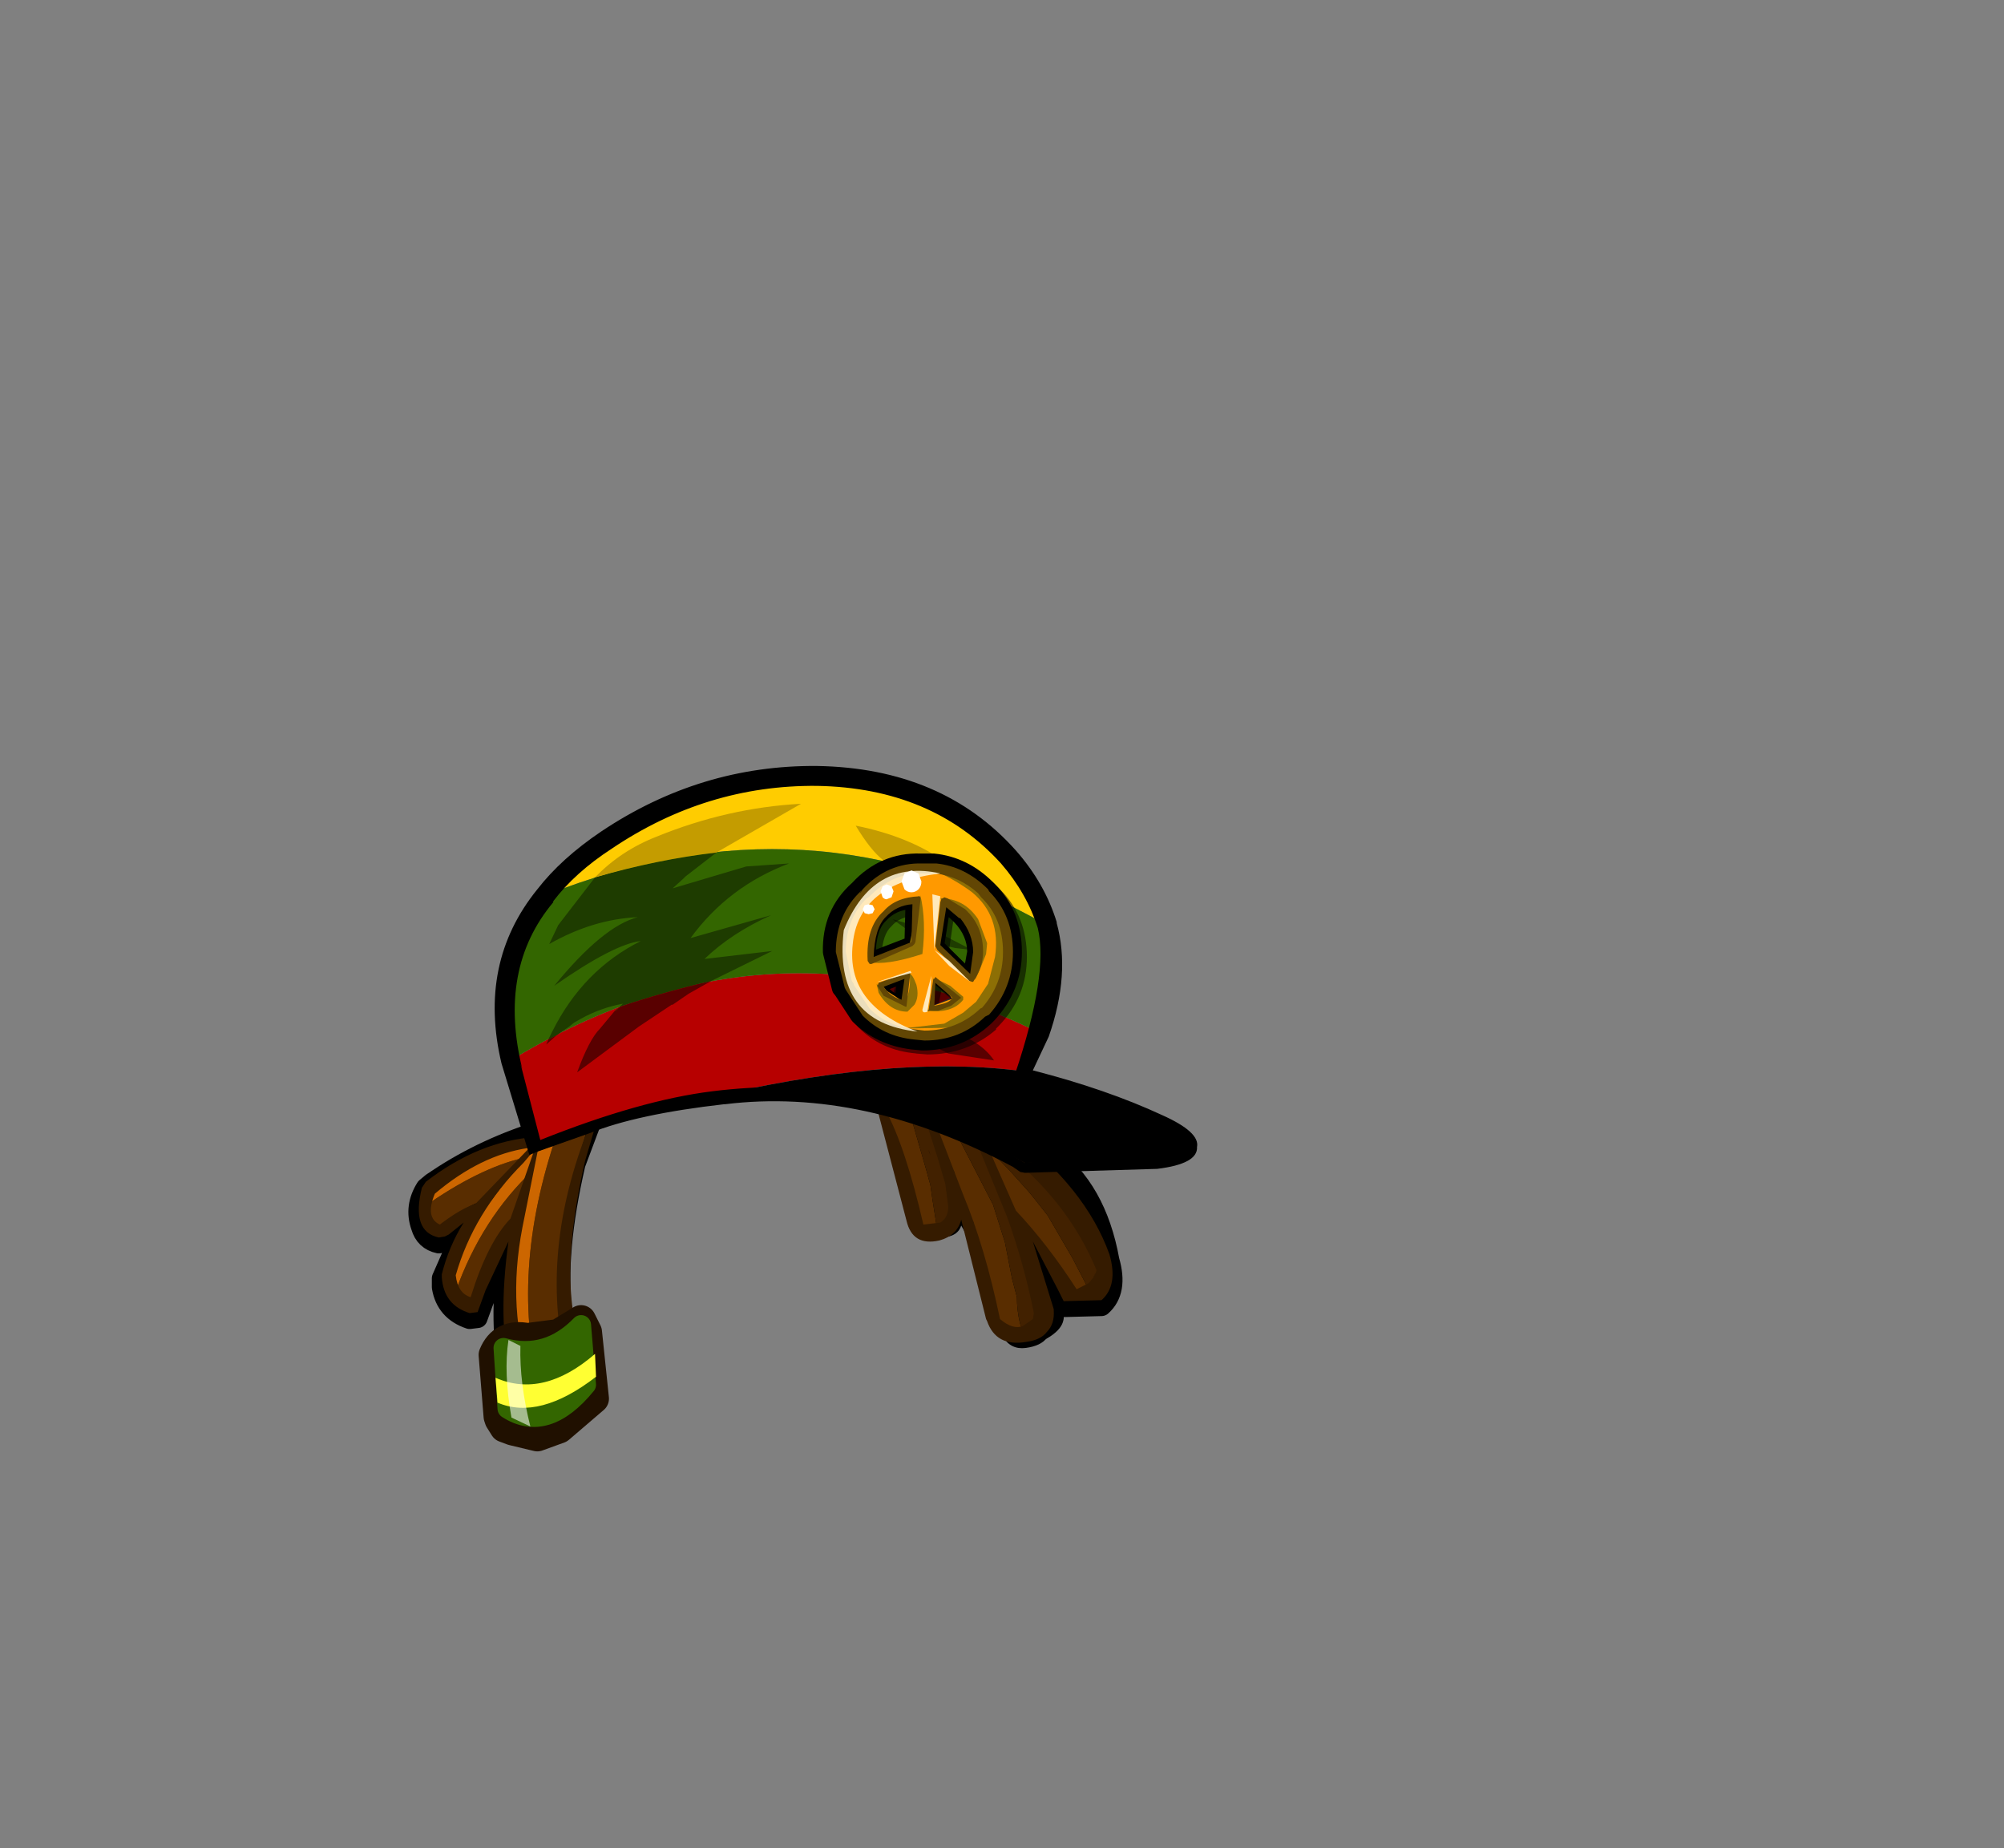 <svg xmlns="http://www.w3.org/2000/svg" xmlns:xlink="http://www.w3.org/1999/xlink" width="100.7" height="92.9"><rect width="100%" height="100%" fill="#808080" stroke="none"/><g transform="translate(38.65 49.75)"><use xlink:href="#a" width="39.65" height="32.7" transform="translate(-18.15 -11.25)"/><use xlink:href="#b" width="10.25" height="10.1" transform="translate(2.7 -6.85)"/><use xlink:href="#c" width="6.55" height="7.35" transform="translate(-14.6 15.85)"/></g><defs><g id="a"><path fill-rule="evenodd" d="m23.4 16.85 2.3-.1 2.65.8.75.15q.75.1 3.15 1.85 2.35 1.7 3 5.3.45 1.55-.4 2.3l-1.9.05-.3-.6-1.25-2.4 1.05 3.4v.05q.05.7-.35 1.1-.3.4-1.05.5-.75.1-1.15-.55-.45-.65-.75-2.2-.3-1.6-1.35-3.4-.2.65-1.25.6-1.05-.1-1.2-1.85-.2-1.8-1.95-5m-16.5 1.4q1.7-.75 2.1-.3l.65.2-.75 2q-1 4.35-.65 7.25l.5 3.35q-.1 1.15-1.15 1.45l-1.55-.1-.65-.6-.25-.75q-.65-2.55-.1-6.55L3.9 26.65l-.4 1.1-.4.05q-1.2-.4-1.4-1.6v-.45l1.1-2.5-.75.6-.2.1-.3.05q-.7-.15-.9-.85-.35-1 .25-1.95l.3-.25.3-.2q2.4-1.6 5.4-2.5M3.45 22.3l-.2.05.15-.05h.05"/><path fill="none" stroke="#000" stroke-linecap="round" stroke-linejoin="round" d="M32.45 27.65v-.05l-1.05-3.4 1.25 2.4.3.6 1.9-.05q.85-.75.4-2.3-.65-3.6-3-5.3-2.4-1.75-3.15-1.85l-.75-.15-2.65-.8-2.3.1m-16.5 1.4q-3 .9-5.4 2.5l-.3.2-.3.25q-.6.95-.25 1.95.2.7.9.85l.3-.05.2-.1.75-.6-1.1 2.5v.45q.2 1.2 1.4 1.6l.4-.05.4-1.1 1.15-2.45q-.55 4 .1 6.55l.25.75.65.6 1.55.1q1.05-.3 1.15-1.45"/><path fill-rule="evenodd" d="m32.7 27.2.1.1.15.35q.05.85-1.65 1.5v-.2l.1-.1-.05-.05q.55-1.25 1.35-1.6"/><path fill="#592d00" fill-rule="evenodd" d="m27.65 17.55-.05.05-.1-.1-.15-.25.25.3h.05M27 17.4l2.4 4.65.6 1.9.35 1.8.25.95q0 .65.15 1.3l.15.45-.15.05q-.9.05-1.2-.8l-1.15-4.8-.2-.2-.35-.85h-.05q-.35-.7-.35-1.45l-.1-.15-.2-.35-.1-.15L26 17.8l-.1-.5h.7l.15.05.25.05m4 11.05.05-.15.15.1-.2.05m-.3-5.6-1.4-2.35v-.1l-.95-2.5h.05l.4.35-.05.05.05.05-.05.2.4.45-.25-.2.1.25 1.25 1.3.9 1 .25.3.75.95 1.25 2.15.75 1.45.15.05-.05-.1v-.1l.3.25.05-.05.05.1-.15.1-.5.25q-.35.05-.7-.35-1.15-2.45-2.6-3.5m-2.4-4.9.05.2-.1-.1V18l.05-.05m-1.7 5.4h-.05l-.2.05q-.7.05-.85-.7l-.75-2.8q-.6-1.95-1.2-2.9l.6-.2.7.15.2.05.2.5v.05l.85 2.95.05.2.1.35.1.7.25 1.6m-.45-4.05.1.25-.05-.15-.05-.1m8.5 6.7v.05L34.6 26h.05"/><path fill="#422100" fill-rule="evenodd" d="m27.65 17.55.35-.15.15.1v.05l.05.05h.05l.15.05h.05l-.05.2 1.65.95q3.55 2.7 4.7 5.9.25.95 0 1.5l.05.1-.15.1v-.05l-.05-.1-.05.05-.3-.25v.1l.05.1-.15-.05-.75-1.45-1.25-2.15-.75-.95-.25-.3-.9-1-1.25-1.3-.1-.25.25.2-.4-.45.05-.2-.05-.05.05-.05-.4-.35h-.05l.95 2.5v.1l1.4 2.35 1.25 4.55q.1.7-.5.95h-.05l.05.2-.05-.05v.3h-.1l-.05.05-.05-.45-.15-.1-.05.15v.1l-.1-.1-.15-.45q-.15-.65-.15-1.3l-.25-.95-.35-1.8-.6-1.9L27 17.4l.5.1.1.1.05-.05m.65.4-.05.05v.05l.1.1-.05-.2m-1.7 5.4-.25-1.6-.1-.7-.1-.35-.05-.2-.85-2.95v-.05l-.2-.5-.05-.05h.05l.05.1.15.05.05-.15h.05l.05.1-.1-.5h.05l.15.45.1.25.15-.2.15.25.1.5 1.05 1.95.05.15.25 2.3v.2l-.1.5v.25l-.05.2-.25-.05-.15.3-.05.1v.05l-.15-.1v-.3m-.45-4.05.05.1.05.15-.1-.25m8.5 6.7h-.05l.05.05V26"/><path fill="#592d00" fill-rule="evenodd" d="M1.1 21.95q2.8-1.9 4.95-2.3-.4.2-1.8 2.1-1.2.15-2.55 1.45-.7-.2-.6-1.25m1.3 4.45q1.3-3.65 3.9-6.1l-.7 2.65Q4.4 24 3.25 27l-.85-.6m4.3 5.1q-1.65-5.9.8-13.05L9 18.3q-2 6.25-.95 11.3.3 1.5-.6 1.8l-.75.1"/><path fill="#c60" fill-rule="evenodd" d="M4.25 21.75q1.4-1.9 1.8-2.1-2.15.4-4.95 2.3l.1-.65q2.55-1.95 5.45-2.45l.85-.4Q5.05 25.6 6.7 31.5q-.75-.15-1.05-1.15-.75-3.2-.05-7.4l.7-2.65q-2.6 2.45-3.9 6.1l-.2-.75q.6-2.2 2.05-3.9"/><path fill="#351b00" fill-rule="evenodd" d="M6.55 19.35v-.15l-.8 4q-.8 4.15.45 7.65l.95.25.9-.6q-1.5-5.7.9-12l-2.4.85m-.2-.05-.55.65q-2.5 2.5-3.4 5.65.1.9.75 1.1.85-2.75 2-3.95l1.2-3.45m-5 2.2q-.5 1.2.25 1.55 1.05-.8 1.8-1.05l2.65-2.75v-.05q-2.4.35-4.7 2.3M9 17.65l.75.2-.35.3-.5 1.7q-1 4.35-.65 7.25l.5 3.35q-.1 1.15-1.15 1.45l-1.55-.1-.65-.6-.25-.75q-.65-2.55-.1-6.55L3.9 26.35l-.4 1.1-.4.05q-1.3-.4-1.4-1.8v-.15q.35-1.4 1.1-2.6l-.75.6-.2.1-.3.05q-1.4-.3-.85-2.5l.2-.3q2.65-2.05 5.5-2.25 2.2-1.45 2.6-1m19.2-.05-1.8.05 1.5 3.9q1.1 2.65 1.85 6.25.65.55 1.15.35l.5-.35.05-.3q-.5-2.5-1.35-4.85L28.2 18v-.4m-2.9-.2-1.3-.1q1 1.85 1.9 5.75l.85-.1q.4-.25.4-.8L27 21l-.4-1.35-.75-2.35-.55.1m3.05-.15.1.05q.95.4 1.9 1.1 3.7 2.8 4.9 6.15.45 1.55-.4 2.3l-1.9.05-.3-.6-1.25-2.4 1.05 3.4v.05q.05.7-.35 1.1-.3.4-1.05.5-1.5.25-1.95-1.05l-.05-.1-1.25-5q-.2.8-1.1 1.05-1.35.3-1.65-1l-1.65-6.3 2.3-.1 2.65.8m.35.9 1.85 4.2q1.6 1.7 3.05 3.95l.6-.3.25-.3v-.05l.05-.05v-.05l.05-.05.05-.15q-1.45-3.55-4.85-6.15l-1.05-1.05"/><path fill="#b70000" fill-rule="evenodd" d="M31.7 13.4q-.35 1-.4 2-6.3-.95-15.45 1.1-4.25.55-9.15 2.45-1.1-2.2-1.55-4.15 13.2-8 26.55-1.4"/><path fill="#fc0" fill-rule="evenodd" d="M6.9 6.5Q8.05 5 9.95 3.7 14.85.45 20.55.5q6.05.1 9.6 4.05 1.4 1.6 1.95 3.45Q20.25 1.2 6.9 6.5"/><path fill="#360" fill-rule="evenodd" d="M32.1 8q.65 2.45-.4 5.4-13.35-6.6-26.55 1.4-1.1-4.75 1.75-8.3Q20.25 1.2 32.1 8"/><path fill-rule="evenodd" d="M31.3 15.4q3.4 1.2 6.4 2.6 2.95 1.35-.15 1.75l-6.55.2q-7.85-4.4-15.15-3.45Q25 14.45 31.3 15.4"/><path fill-rule="evenodd" d="M20.55 0q6.3.1 10 4.25Q32 5.9 32.6 7.85v.05q.7 2.55-.4 5.7l-.8 1.7q3.7.95 6.5 2.25 1.9.85 1.75 1.6.05.85-2 1.1l-6.65.2-.25-.05.15.1-.5-.35q-7.5-4-14.45-3.15h-.05q-4.4.5-6.75 1.45l-2.55.9-.5.2-1.4-4.6Q3.5 9.9 6.5 6.2q1.2-1.55 3.2-2.9 5-3.35 10.85-3.3m11.1 8.15Q31.1 6.4 29.8 4.9 26.35 1.1 20.55 1 15 .95 10.25 4.15 8.4 5.35 7.3 6.8v.05q-2.8 3.35-1.55 8.4l-.1-.3 1 3.85q5-2 8.65-2.45 3.6-.45 7.1.05 3.5.45 8.6 3.55l7.75-.85q-.2 0 .05-.05.2-.1-1.75-1L30.5 15.5q1.7-5.05 1.15-7.35"/><path fill="#1e3c00" fill-rule="evenodd" d="M28.7 6.2q.8.8 1.1 1.85Q28 7.4 26.6 6.4L24.25 5l-.35-.25 3.05.8 1.75.65m-4.05 4.65.45-.2 1.7.25q-1.5-.65-2.25-1.2h.4q1.7-.05 3 1.05l.9 1.3q-2.1-.8-4.2-1.2m1.25-2.7.7.2 1.75.9-.85-.1q-1.4-.3-2.45-.95l-.7-.5 1.55.45m-18.85 5.6.15-.3.05-.1q1.55-3.1 4.45-4.55-1.35.15-4.35 2.25 2.45-3 4.2-3.45-2.25.1-4.45 1.35L7.55 8 9.4 5.6q3.1-.9 6.1-1.25l-1.55 1.2-.1.1-.55.5 3.7-1.1 2.15-.15Q16.1 6.05 14.2 8.65l4.05-1.15q-2 .9-3.35 2.2l3.4-.4-3.05 1.5q-2.5.6-4.6 1.3l-.2.2h-.05l.25-.2.15-.15q-1.1.2-2.1.75l-.35.2-.25.2-.65.45-.4.2"/><path fill="#c49c00" fill-rule="evenodd" d="M23.9 4.75q-.65-.5-1.4-1.75 2.75.55 4.6 1.9l1.2.95h.05l.35.35-1.75-.65-3.05-.8M9.4 5.6q1.3-1.35 3.1-2.05 3.55-1.45 7.25-1.65L15.5 4.35q-3 .35-6.1 1.25"/><path fill="#590000" fill-rule="evenodd" d="m28.85 12.05.1.25-2.35-.1-.5-.2-.4-.1v.05q.15.85 1.7 1.4 1.45.55 2.05 1.45l-2.3-.35-1.7-.85q-.25-.2-.2-.6h.7q-.35-.55-1.05-.9l-.45-.35q-.15-.35.1-.75l.1-.15q2.1.4 4.2 1.2m-13.6-1.25q-.7.4-1.15.65l-.8.55h-.05l-1.65 1.1-3.1 2.3q.6-1.65 1.15-2.2l.75-.9h.05l.2-.2q2.1-.7 4.6-1.3m-7.8 2.75-.5.45.1-.25.4-.2"/></g><g id="d"><path fill-opacity=".533" fill-rule="evenodd" d="m3.95 6.95-.3.1.25.2.05-.3m.55-.75h.05l-.05.3v.1l-.15 1.3H4.3l-.15-.05h-.1l-.6-.3-.25-.15-.35-.55.05.05.05-.15L4.5 6.2m1.45.7-.2 1 .95-.4-.75-.6m-.45-.4.05-.05.15-.15q.15-.15.3 0l.05.05 1.2.95.1.15v.1l-.05.15-.5.4-.05.05L6 8.4l-.35.05h-.2l-.1-.05-.1-.1-.05-.15.3-1.65m1.45-2.75H6.9l-.1-.1-.25-.25-.2 1.4 1.1 1 .05-.6-.55-1.45m.35-.7.1.1q.85.8.85 2.05 0 .75-.5 1.5h-.1l-.15-.1-1.6-1.5-.05-.1-.05-.1v-.1l.25-2.1.05-.15.15-.1.15.05.9.55m-3.85.6q-.45.4-.5 1.45l1.4-.55.05-1.4q-.6.1-.95.5M5 2.4l.05.05v.15l-.2 2.1-.05.15-.1.1-2.15.85h-.1l-.05-.15q-.1-1.7.8-2.5.6-.7 1.8-.75m-3.3-.65.1-.05Q3.15.3 5.1.25h.8Q7.55.4 8.8 1.7l.1.1q1.35 1.35 1.35 3.4 0 2-1.4 3.45l-.15.15v.05Q7.25 10.1 5.25 10.1l-.6-.05h.05Q2.9 9.9 1.75 8.7L.9 7.45l-.2-.3L.25 5.2q0-2.15 1.45-3.45m3.5-.5h-.05q-1.25 0-2.25.8l-.2.15-.15.15-.15.15-.1.1-.75 1.15-.15.4-.15 1.05.35 1.45.05.1.1.15L2.5 8h-.05l.3.3.95.5 1.1.25.1.05h.35l1.85-.35.9-.7.1-.05h.05v-.05l.7-.9.4-1.85q0-1.65-1.05-2.7l-.05-.05-.05-.05-.7-.6-.2-.1-.65-.3-.75-.15h-.6"/><path fill="#2a2a2a" fill-rule="evenodd" d="m8.2 1.8.1.1q1.2 1.2 1.2 3.05 0 1.75-1.25 3.1l-.15.15Q6.8 9.4 5 9.4l-.5-.05q-1.6-.2-2.65-1.25L1 6.8l-.05-.05-.45-1.8q-.05-1.9 1.3-3.1v.05l.05-.1Q3.1.45 4.9.5h.65q1.5.15 2.65 1.3m-.45.2q-.95-.85-2.2-1h-.6Q3.4.95 2.15 2.2l-.1.05q-1.05 1.1-1 2.7l.3 1.45.05.1.05.1.75 1.15q.95.9 2.4 1.05l.4.05q1.6 0 2.8-1.05l.05-.05.1-.05Q9 6.5 9 4.95 9 3.3 7.9 2.2L7.75 2M6.8 3.3l-.05-.05-.6-.55-.3 1.9L7.3 6.05l.2-1.1q0-.9-.7-1.65m.25-.5.1.05Q8 3.7 8 4.95q0 .75-.5 1.5h-.1l-.15-.1L5.6 4.8l-.05-.1v-.1l.3-2.15.05-.15.1-.1.15.05.9.55m-5.3-.5.1-.05.2-.1-.2.1-.1.05m2.65.25q-.85.05-1.4.65-.6.55-.6 2l1.95-.75.05-1.9m.4-.35v.15L4.55 4.4l-.05.15-.1.05-2.1.95h-.1l-.1-.15q-.1-1.7.85-2.55.6-.65 1.8-.7l.05.05m-2.75-.05.15-.1-.15.1m1.8 5.2L4 6.3l-1.05.4q.35.55.9.65m.45-1.4-.25 1.7-1.1-.5-.35-.6.05.05.05-.1 1.6-.55m1.15.35.15-.05 1.25 1-.45.4-.75.25h-.4l-.05.05.25-1.65m.05 1.35.95-.4-.9-.75-.05 1.15"/><path fill="none" stroke="#000" stroke-linecap="round" stroke-linejoin="round" stroke-width=".5" d="M6.8 3.3q.7.75.7 1.65l-.2 1.1L5.85 4.6l.3-1.9.6.55.05.05m-2.4-.75-.05 1.9-1.95.75q0-1.45.6-2 .55-.6 1.4-.65m-.55 4.8q-.55-.1-.9-.65L4 6.3l-.15 1.05m1.6-1.05L5.2 7.95l.05-.05h.4l.75-.25.45-.4-1.25-1-.15.05"/><path fill="none" stroke="#000" stroke-linecap="round" stroke-linejoin="round" d="M8.2 1.8Q7.05.65 5.55.5H4.9Q3.1.45 1.85 1.8l-.05.1v-.05Q.45 3.05.5 4.95l.45 1.8.05.05.85 1.3Q2.9 9.15 4.5 9.35l.5.05q1.8 0 3.1-1.2l.15-.15Q9.5 6.7 9.5 4.95q0-1.85-1.2-3.05l-.1-.1"/><path fill="#f90" fill-rule="evenodd" d="M4.35 6.05 3 6.65l.2.25.85.55.3-1.4M6.5 7.3l-.85-1.1-.1 1.45.95-.35m1.3-2.35q0-1.15-.75-1.9H7l-.85-.6-.3 2.25L7.5 6.2l.3-1.25m-6.9 0Q.9 3.15 2.1 2l.05-.05Q3.35.7 5.05.75h.6q1.4.15 2.45 1.2V2q1.2 1.15 1.2 2.95 0 1.7-1.15 2.95L8 8Q6.8 9.15 5.1 9.15l-.45-.05q-1.5-.15-2.5-1.15L1.3 6.6v.05Q.9 5.8.9 4.95m2.3-1.9q-.8.75-.8 1.9l.05.35 2.1-.7.1-2.3q-.85.1-1.45.75"/><path fill="#8d6f05" fill-rule="evenodd" d="m3.2 7.05.8.45h.1l.05-.05q.3-.7.2-1.4.15 0 .35.55.15.6-.1 1l-.35.35q-.9 0-1.45-.95l-.1-.45.5.5M4.7 2.6q.1-.7.2-.35V2.1q.3 1.3.1 2.95-1.85.6-2.7.4l2.05-.85.25-1.25.1-.75m1 3.7.7.35.65.55v.15q-.55.7-1.8.55l-.05-.05h.25l.7-.25.45-.35-.65-.55-.15-.15-.1-.25m1.75-2.35-.3-.6-.75-.65-.5-.45q1.2 0 1.9 1.05l.45 1.2v.05l-.05.5-.3.75-.25.55.05-1.15-.25-1.25m.05-2Q6.7 1.35 5.7.9l1.45.3q1.2.7 1.8 2l.2.65q.35 1-.05 2.05l-.05.25-.25.6-.1.2-.25.55-.75.8-.05.05-.15.05-.1.05-.6.3-2.85.05 2.15-.25.95-.55.65-.55.6-.9.35-1.35q.3-2.05-1.15-3.25"/><path fill="#624604" fill-rule="evenodd" d="m7.15 2.8.1.1q.8.8.8 2.05 0 .75-.5 1.5H7.5l-.15-.05-1.6-1.55-.05-.1-.05-.1.25-2.2.05-.15.15-.1.15.05.9.55m-.25.45h-.05L6.2 2.7l-.3 1.9 1.5 1.45.15-1.1q0-.9-.65-1.7M5.65 1h-.6Q3.5.95 2.3 2.2l-.1.05Q1.15 3.3 1.15 4.95l.3 1.45.1.15v.05l.8 1.2q.9.9 2.35 1.05l.4.05q1.6 0 2.75-1.05l.05-.05.1-.05q1.05-1.2 1.05-2.8 0-1.7-1.1-2.75L7.8 2q-.95-.85-2.15-1m2.65.8.05.1q1.2 1.2 1.2 3.05 0 1.8-1.2 3.15l-.2.1Q6.9 9.4 5.1 9.4l-.5-.05Q3.05 9.2 2 8.15l-.85-1.3-.05-.1-.45-1.8q0-1.9 1.3-3.1l-.1.15.05-.05.1-.15Q3.25.45 5 .5h.7q1.45.15 2.6 1.3m-6.4.5.1-.05.2-.1-.2.1-.1.05m2.95-.15.05.05v.15l-.25 2.1-.05.1-.1.1-2.05.9h-.1l-.1-.15q-.1-1.7.8-2.5.6-.7 1.8-.75m-.35.4q-.8.05-1.35.65-.55.55-.6 2l1.9-.75.05-1.9m-2.3-.4.15-.1-.15.1m3.4 5.5q.85-.15.9-.4l-.85-.75-.05 1.15M5.55 6.3l.15-.05 1.25 1-.5.4-.65.25h-.45l-.05.05.25-1.65m-2.8.35.05-.15 1.6-.55-.2 1.75h-.05l-1.1-.55-.35-.55.05.05M4.1 6.3l-1.05.4q.35.5.9.65L4.1 6.3"/><path fill="#fef4d6" fill-opacity=".871" fill-rule="evenodd" d="M4.75 8.95Q.5 8.5 1.05 3.85 2.5.25 5.9 1q-4.1.5-4.4 3.55-.35 3.05 3.25 4.4M4.4 5.9l.05.1-1.65.45h-.05L4.4 5.9m2.95.5.05.05-1.05-.8-.75-.8.75.55 1 1m-1.9-.25L5.4 7l-.15.95q-.25.1-.25-.1l.45-1.7m.05-4.1.4.1-.3 2.7-.1-2.8"/><path fill="#fff" fill-rule="evenodd" d="M4.8 1.8q-.15.15-.35.15-.2 0-.35-.15l-.15-.4.15-.4.35-.15.35.15.15.4q0 .25-.15.4m-1.35.4-.25.1q-.1 0-.2-.1l-.1-.3.1-.25.2-.1.25.1.1.25-.1.3M2.5 3l-.2.05L2.1 3 2 2.8l.1-.2.2-.05.2.05.1.2-.1.2"/></g><g id="e"><path fill="#360" fill-rule="evenodd" d="M5.45 1.35 5.8 4.7 4.05 6.2l-1.1.4-1.25-.3-.4-.15-.25-.4L1 5.6.75 2.5q.45-1.1 1.7-.85L4 1.45l1.15-.7.3.6"/><path fill="none" stroke="#201000" stroke-linecap="round" stroke-linejoin="round" stroke-width="1.5" d="M5.45 1.35 5.8 4.7 4.05 6.2l-1.1.4-1.25-.3-.4-.15-.25-.4L1 5.6.75 2.5q.45-1.1 1.7-.85L4 1.45l1.15-.7.3.6Z"/><path fill="#360" fill-rule="evenodd" d="M5.4 4q-2 2.45-3.95 1.2l-.2-3.05q2.2.6 3.9-1.15l.25 3"/><path fill="none" stroke="#360" stroke-linecap="round" stroke-linejoin="round" d="m1.45 5.2-.2-3.05q2.2.6 3.9-1.15l.25 3m0 0q-2 2.45-3.95 1.2Z"/><path fill="#ff3" fill-rule="evenodd" d="M5.85 2.45 5.9 3.6Q3.05 5.8.95 4.9l-.1-1.25q2.4 1.05 5-1.2"/><path fill="#fff" fill-opacity=".561" fill-rule="evenodd" d="M1.5 1.75q-.25 1.65.15 3.9l.95.45q-.55-2.2-.5-4.05l-.6-.3"/></g><use xlink:href="#d" id="b" width="10.25" height="10.1"/><use xlink:href="#e" id="c" width="6.55" height="7.35"/></defs></svg>